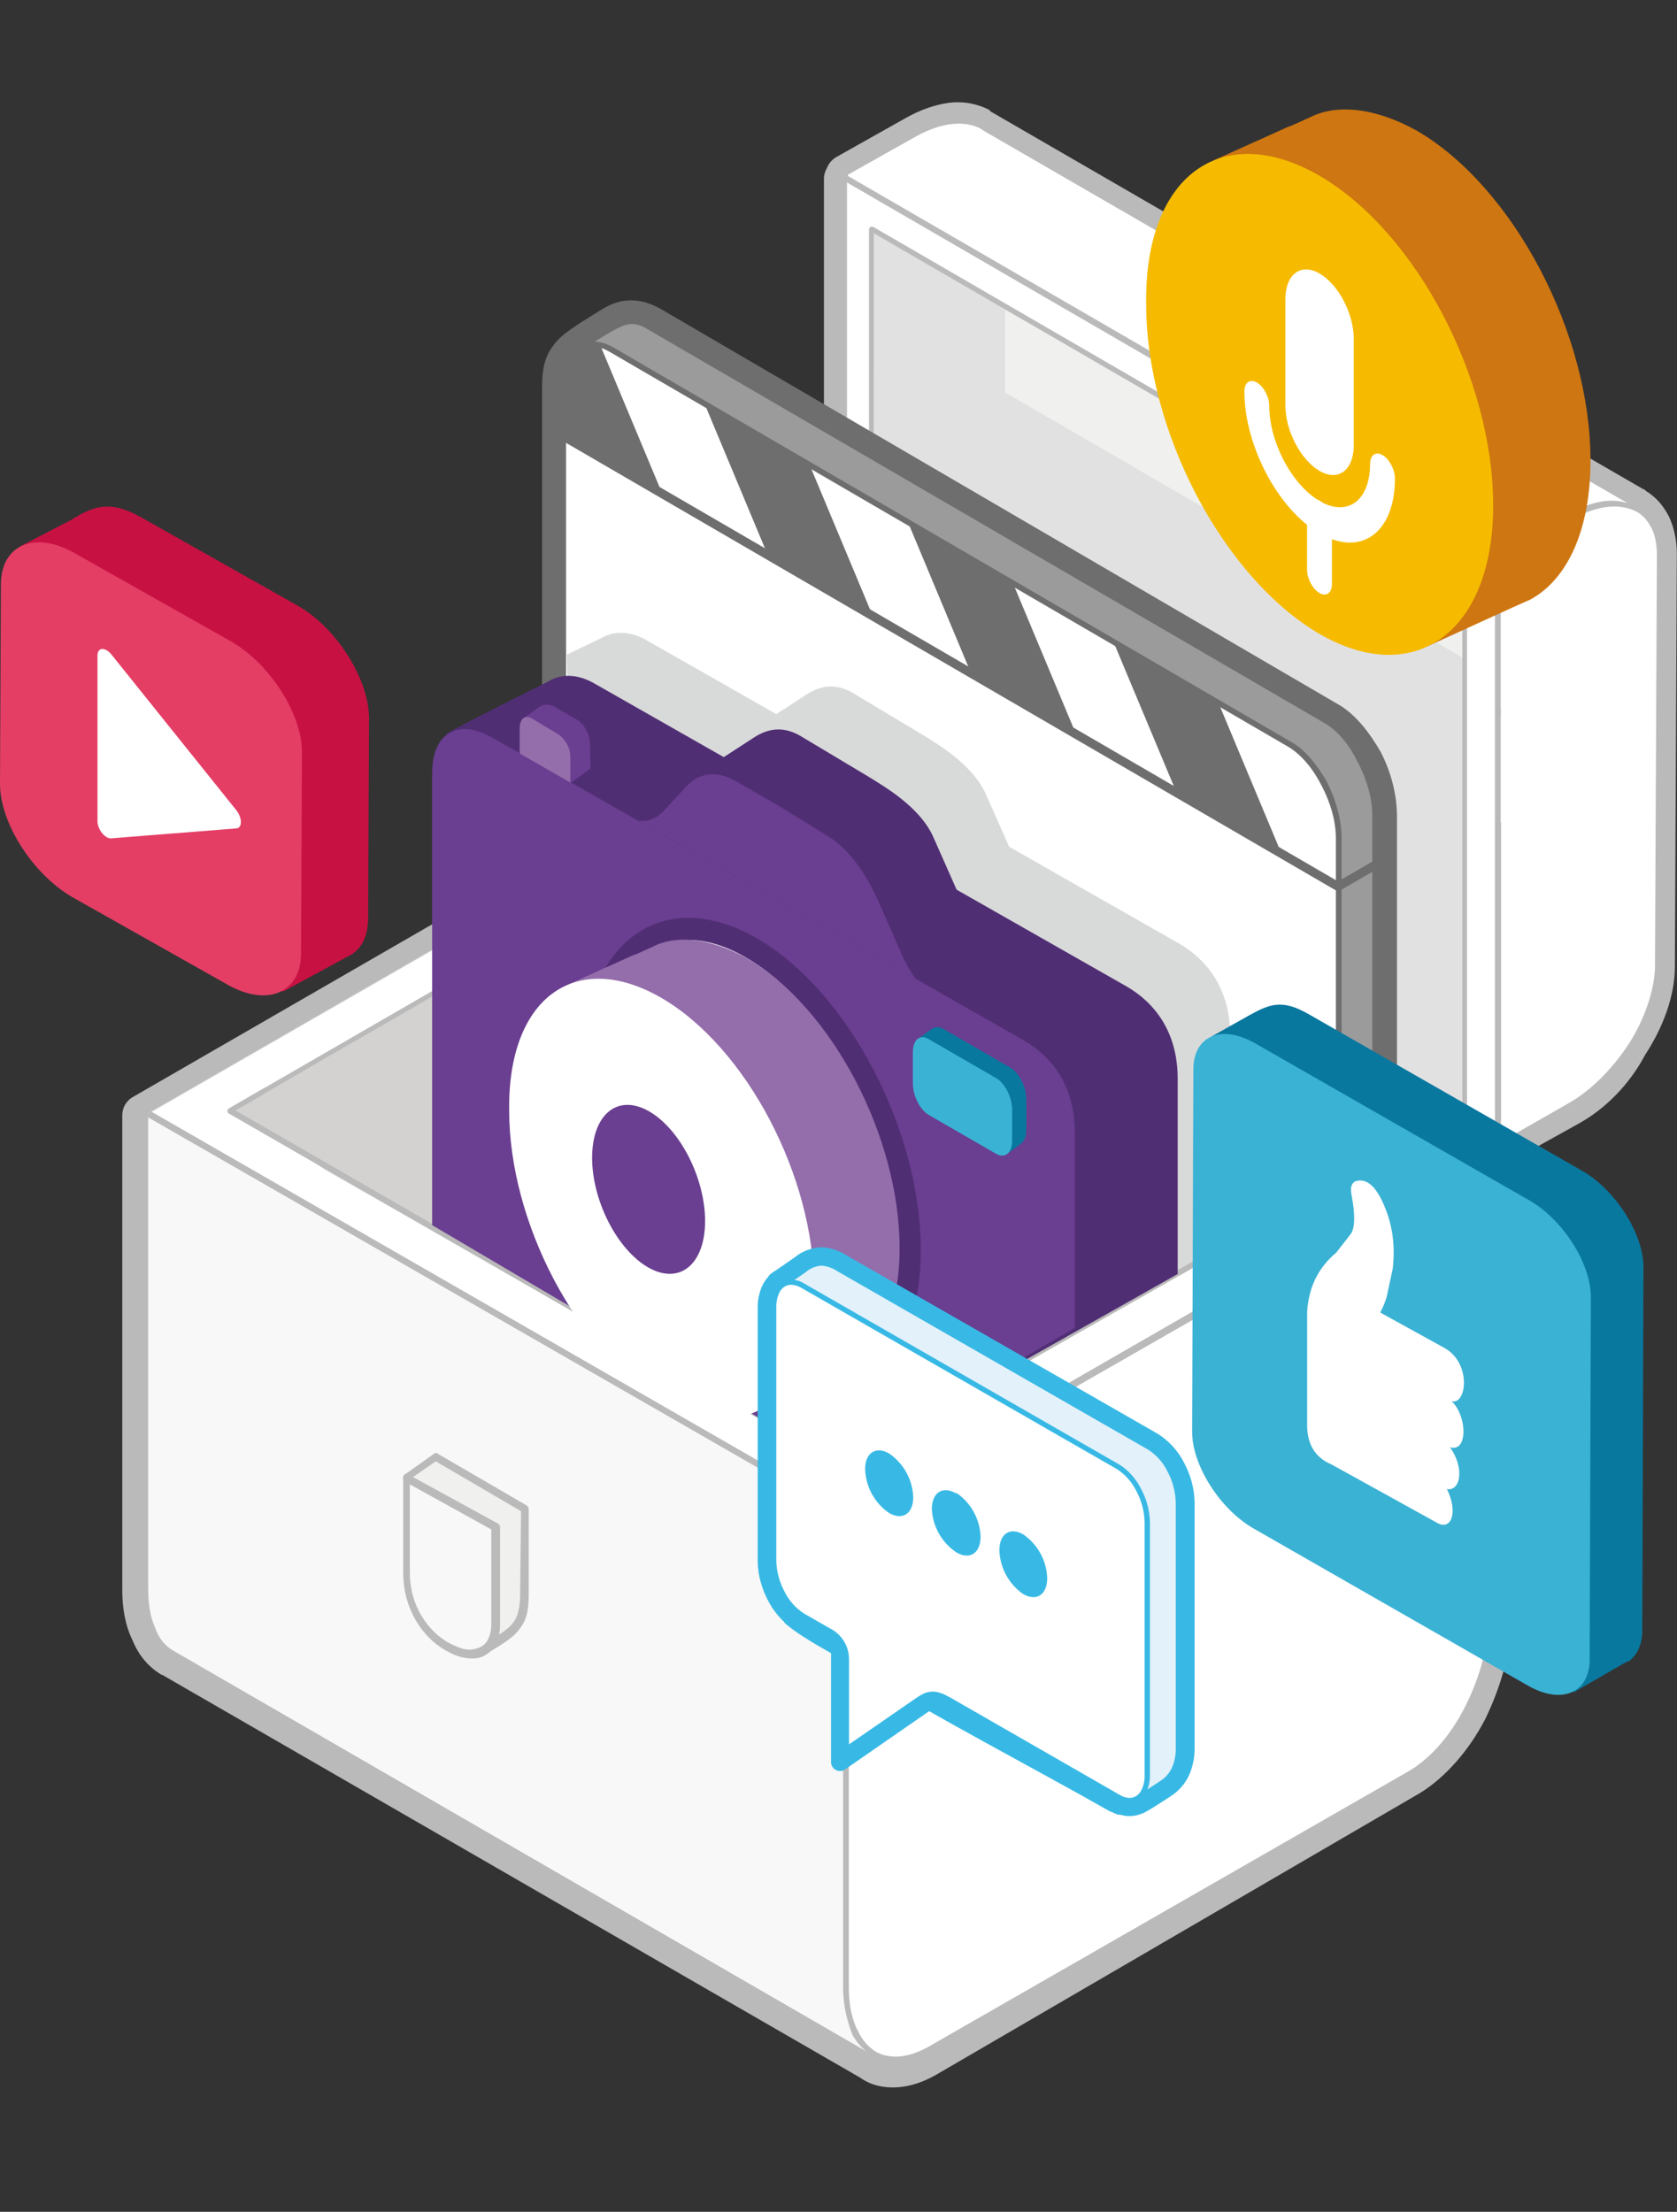 <?xml version="1.0" encoding="utf-8"?>
<!-- Generator: Adobe Illustrator 24.0.1, SVG Export Plug-In . SVG Version: 6.00 Build 0)  -->
<svg version="1.1" id="Layer_1" xmlns="http://www.w3.org/2000/svg" xmlns:xlink="http://www.w3.org/1999/xlink" x="0px" y="0px"
	 viewBox="0 0 182 240" style="enable-background:new 0 0 182 240;" xml:space="preserve">
<rect x="0" y="0" width="182" height="240" fill="#333333" stroke="none"/>
<style type="text/css">
	.st0{fill-rule:evenodd;clip-rule:evenodd;fill:#BBBABA;}
	.st1{fill-rule:evenodd;clip-rule:evenodd;fill:#FFFFFF;}
	.st2{fill-rule:evenodd;clip-rule:evenodd;fill:#F8F8F8;}
	.st3{fill-rule:evenodd;clip-rule:evenodd;fill:#D3D2D0;}
	.st4{fill-rule:evenodd;clip-rule:evenodd;fill:#E6E6E4;}
	.st5{fill-rule:evenodd;clip-rule:evenodd;fill:#F0F1EF;}
	.st6{fill-rule:evenodd;clip-rule:evenodd;fill:#DCDCDB;}
	.st7{fill-rule:evenodd;clip-rule:evenodd;fill:#E2E1E2;}
	.st8{fill-rule:evenodd;clip-rule:evenodd;fill:#6E6E6E;}
	.st9{fill-rule:evenodd;clip-rule:evenodd;fill:#9B9B9B;}
	.st10{fill-rule:evenodd;clip-rule:evenodd;fill:#CE7611;}
	.st11{fill-rule:evenodd;clip-rule:evenodd;fill:#F6BB00;}
	.st12{fill-rule:evenodd;clip-rule:evenodd;fill:none;stroke:#6E6E6E;stroke-width:0.96;stroke-miterlimit:10;}
	.st13{fill-rule:evenodd;clip-rule:evenodd;fill:#D8D9D9;}
	.st14{fill-rule:evenodd;clip-rule:evenodd;fill:#502E74;}
	.st15{fill-rule:evenodd;clip-rule:evenodd;fill:#6A3E90;}
	.st16{fill-rule:evenodd;clip-rule:evenodd;fill:#09789F;}
	.st17{fill-rule:evenodd;clip-rule:evenodd;fill:#3AB2D4;}
	.st18{fill-rule:evenodd;clip-rule:evenodd;fill:#FFFFFF;stroke:#502E74;stroke-width:2.4;stroke-miterlimit:2.613;}
	.st19{fill-rule:evenodd;clip-rule:evenodd;fill:#946DAB;}
	.st20{fill-rule:evenodd;clip-rule:evenodd;fill:none;stroke:#6E6E6E;stroke-width:0.96;stroke-miterlimit:2.613;}
	.st21{fill-rule:evenodd;clip-rule:evenodd;fill:#C81143;}
	.st22{fill-rule:evenodd;clip-rule:evenodd;fill:#E43E65;}
	.st23{fill-rule:evenodd;clip-rule:evenodd;fill:#E3F1FA;}
	.st24{fill-rule:evenodd;clip-rule:evenodd;fill:#38B9E5;}
</style>
<title>Group</title>
<g id="Hk0fKR.tif">
</g>
<path class="st0" d="M171.28,121.95l-7.49,4.16c-0.63,0.42-1.46,0.42-2.18,0L90.67,85.13c-0.73-0.31-1.25-1.15-1.25-1.98V19.39
	c0-0.42,0.1-0.73,0.31-1.14l0.1-0.21c0.21-0.42,0.52-0.73,0.83-0.94l7.59-4.27c1.66-0.94,3.23-1.46,4.68-1.67
	c1.66-0.21,3.12,0.11,4.37,0.73c0.1,0,0.1,0.1,0.1,0.1l0.1,0.1l70.84,40.99c0.1,0,0.21,0.1,0.31,0.21c1.04,0.63,1.87,1.56,2.5,2.81
	c0.52,1.14,0.83,2.5,0.83,3.95l-0.21,44.84c0,3.12-1.25,6.55-3.23,9.57C176.9,117.58,174.3,120.29,171.28,121.95L171.28,121.95z
	 M162.75,121.74l6.35-3.64c2.29-1.35,4.47-3.43,5.93-5.93c1.56-2.39,2.5-4.99,2.5-7.18l0.21-44.83c0-0.83-0.1-1.56-0.42-2.08
	c-0.21-0.42-0.52-0.73-0.83-1.04l-0.1-0.1l-70.84-40.99c-0.1,0-0.21-0.1-0.31-0.1c-0.52-0.21-1.04-0.31-1.77-0.21
	c-0.94,0.1-1.87,0.42-3.02,1.04l-6.55,3.74V81.9L162.75,121.74z"/>
<path class="st1" d="M100.13,59.02v-6.24l61.89,38.49l15.6-36.1l-71.05-41.09l-0.1-0.1c-1.77-0.94-4.26-0.73-7.07,0.83l-7.59,4.27
	l-0.1,0.21v60.75V66.82C96.8,63.91,100.13,64.32,100.13,59.02z"/>
<path class="st0" d="M109.08,58.29v5.72c0,2.7-1.14,5.72-2.91,8.53c-1.77,2.81-4.16,5.2-6.87,6.76l-7.49,4.16l-0.42,0.21V17.51
	l0.1-0.21l0.1-0.1l7.59-4.27c1.35-0.83,2.71-1.25,3.95-1.35c1.14-0.1,2.08,0,2.91,0.42l0.42,0.21l0.1,0.11l71.05,41.09l0.21,0.1
	l-0.1,0.21l-15.6,25.38l-0.1,0.21l-0.21-0.1L109.08,58.29L109.08,58.29z M108.45,64.01v-6.76l0.42,0.31l53.05,20.91l15.29-24.96
	l-70.74-40.88l-0.1-0.1c-0.83-0.42-1.87-0.62-3.02-0.52c-1.14,0.1-2.39,0.52-3.74,1.35l-7.49,4.26l-0.1,0.1v65.02l7.07-3.95
	c2.6-1.46,4.99-3.85,6.66-6.55C107.41,69.53,108.45,66.61,108.45,64.01z"/>
<path class="st0" d="M13.27,172.51v-51.49c0-0.83,0.42-1.56,1.14-1.98l70.32-40.57c0.73-0.42,1.56-0.42,2.39,0l75.52,43.69
	c0.83,0.42,1.35,1.14,1.35,2.08v51.49c0,3.54-1.14,7.39-2.81,10.82c-1.77,3.43-4.37,6.35-7.07,8.01l-52.53,30.58
	c-1.46,0.83-2.81,1.25-4.16,1.35c-1.46,0.1-2.91-0.21-4.06-1.04l-75.52-43.58c-0.1-0.11-0.31-0.11-0.42-0.21
	c-1.35-0.83-2.39-2.08-3.02-3.64C13.58,176.36,13.27,174.48,13.27,172.51L13.27,172.51z M17.95,122.37v50.14
	c0,1.35,0.21,2.6,0.62,3.43c0.31,0.73,0.73,1.25,1.25,1.56c0.1,0,0.1,0.1,0.21,0.1l75.42,43.48c0.1,0.1,0.21,0.1,0.31,0.21
	c0.42,0.21,0.83,0.31,1.25,0.21c0.62,0,1.35-0.31,2.08-0.73l52.53-30.48c1.98-1.14,3.95-3.43,5.31-6.14
	c1.46-2.7,2.29-5.83,2.29-8.64v-50.14L85.88,82.94L17.95,122.37z"/>
<path class="st2" d="M15.98,121.02v51.49c0,3.54,1.14,6.03,3.02,7.07l71.67,41.4c2.29,1.35,3.85,1.98,6.35,2.29l27.36-22.47
	c4.89-2.81,8.84-10.3,8.84-16.75v-43.17l-41.4,22.99L15.98,121.02z"/>
<path class="st0" d="M132.8,184.06c0,3.12-0.94,6.66-2.6,9.57c-1.56,3.02-3.74,5.51-6.14,6.86l-28.4,19.04l-0.1,0.1v0.1l-0.73,3.33
	l-75.94-43.9c-0.94-0.52-1.66-1.35-2.08-2.6c-0.52-1.14-0.73-2.6-0.73-4.27v-51.18l75.52,43.27l0.1,0.1l0.1-0.1l40.88-23.09
	L132.8,184.06L132.8,184.06z M15.46,172.4l0.1,0.42v0.31L15.46,172.4L15.46,172.4z M133,140.68l-41.19,23.2l-75.83-43.48l-0.42-0.21
	v52.22c0,1.77,0.31,3.23,0.83,4.47l-0.21-1.14l0.21,0.83l0.42,0.73l-0.42-0.52c0.42,1.04,1.14,1.98,1.87,2.5
	c0.1,0.1,0.31,0.21,0.42,0.31l-0.42-0.42h0.1l0.31,0.42l0.73,0.42l75.63,43.69l0.31,0.21l0.1-0.41l0.73-3.64l28.29-19.04
	c2.5-1.46,4.68-4.06,6.35-7.07c1.66-3.12,2.6-6.55,2.6-9.88v-43.69L133,140.68z"/>
<path class="st1" d="M91.92,164.19v51.39c0,6.45,3.95,9.47,8.84,6.66l52.12-29.96c4.78-2.81,8.84-10.3,8.84-16.75v-51.49
	l-69.59,40.15H91.92z"/>
<path class="st0" d="M91.5,215.68v-51.91l0.42,0.21l69.9-40.36v52.01c0,3.23-1.04,6.76-2.6,9.88c-1.66,3.12-3.85,5.72-6.35,7.07
	l-52.22,29.96c-1.25,0.73-2.5,1.04-3.64,1.04c-0.94,0-1.77-0.21-2.6-0.73c-0.73-0.42-1.35-1.14-1.87-1.98
	C92.02,219.53,91.5,217.76,91.5,215.68L91.5,215.68z M92.12,164.6v51.08c0,2.08,0.42,3.74,1.14,4.99c0.42,0.83,1.04,1.46,1.66,1.87
	c0.62,0.42,1.46,0.62,2.29,0.62c1.04,0,2.08-0.31,3.33-0.94l52.22-29.96c2.39-1.35,4.58-3.85,6.14-6.87c1.56-3.02,2.6-6.45,2.6-9.57
	v-50.97L92.12,164.6z"/>
<polygon class="st3" points="85.78,80.34 161.61,124.14 91.92,164.19 16.19,120.5 "/>
<path class="st4" d="M140.18,116.34l13,7.59l-13,7.38c0.62-1.56,1.35-4.06,1.35-7.28C141.64,120.7,140.81,118,140.18,116.34z"/>
<polygon class="st1" points="54.15,103.44 54.15,98.96 16.19,120.81 91.92,164.5 161.51,124.34 144.55,114.57 140.39,116.44 
	152.56,124.14 91.6,159.09 35.33,126.95 25.55,120.5 "/>
<path class="st0" d="M160.99,124.14L85.78,80.66L16.39,120.6l75.42,43.38L160.99,124.14L160.99,124.14z M85.99,80.13l75.73,43.79
	c0.1,0.1,0.21,0.21,0.1,0.42l-0.1,0.1l-69.7,40.26c-0.1,0.1-0.21,0-0.31,0l-76.04-43.69c-0.1-0.1-0.21-0.21-0.1-0.42l0.1-0.1
	l69.9-40.36C85.78,80.03,85.88,80.03,85.99,80.13z"/>
<path class="st1" d="M179.82,105.1l0.21-44.83c0-5.31-4.27-7.18-9.47-4.27l-7.59,4.27l-0.1,0.21v63.87l7.49-4.16
	C175.45,117.06,179.82,110.3,179.82,105.1z"/>
<path class="st0" d="M180.23,60.16L180.02,105c0,2.7-1.14,5.72-2.91,8.53c-1.77,2.7-4.16,5.2-6.87,6.76l-7.7,4.37l-0.42,0.21V60.47
	l0.1-0.21l0.1-0.1l7.8-4.37c1.77-0.94,3.33-1.46,4.79-1.46c0.94,0,1.77,0.21,2.5,0.62c0.73,0.42,1.35,1.04,1.77,1.77
	C180.02,57.56,180.23,58.81,180.23,60.16L180.23,60.16z M179.61,105.1l0.21-44.83c0-1.25-0.21-2.39-0.73-3.23
	c-0.42-0.73-0.94-1.25-1.56-1.56c-0.62-0.31-1.46-0.52-2.29-0.52c-1.35,0-2.91,0.42-4.47,1.35l-7.8,4.37l-0.1,0.1v63.14l7.28-4.16
	c2.6-1.46,4.89-3.85,6.66-6.55C178.46,110.61,179.5,107.6,179.61,105.1z"/>
<polygon class="st1" points="91.71,83.26 91.71,19.39 162.75,60.47 162.75,124.24 "/>
<polygon class="st5" points="158.8,121.33 158.8,62.35 94.52,25.11 94.83,42.27 94.83,84.71 152.77,118.52 158.7,121.85 "/>
<path class="st6" d="M88.9,54.13V81.7l60.23,34.74V96.88c0-4.16-2.6-9.15-5.83-11.03L88.9,54.13z"/>
<polygon class="st7" points="109.08,33.53 94.52,25.11 94.83,42.27 94.83,84.71 152.77,118.52 158.7,121.85 158.8,121.33 
	158.8,71.4 109.08,42.58 "/>
<path class="st0" d="M159.22,122.16l-0.52-0.31v-59.5L94.83,25.31v59.61l-0.52-0.31V24.9c0-0.1,0.1-0.31,0.31-0.31
	c0.1,0,0.1,0,0.1,0l64.39,37.34c0.1,0,0.1,0.1,0.1,0.21V122.16z"/>
<path class="st0" d="M91.92,19.8v63.14l70.32,40.78V60.58L91.92,19.8L91.92,19.8z M91.29,83.15V19.28c0-0.1,0.1-0.31,0.31-0.31
	c0.1,0,0.1,0,0.21,0l70.94,41.09c0.1,0,0.1,0.1,0.1,0.21v63.77c0,0.1-0.1,0.31-0.31,0.31c-0.1,0-0.1,0-0.1,0L91.5,83.26
	C91.39,83.36,91.29,83.26,91.29,83.15z"/>
<path class="st5" d="M56.96,163.77l-9.67-5.62l-3.23,2.29l2.18,4.89l3.43,10.51l2.7,3.43c3.95-2.39,4.37-2.91,4.47-6.24
	L56.96,163.77z"/>
<path class="st0" d="M47.5,157.74l9.67,5.62c0.1,0.1,0.21,0.21,0.21,0.42v9.15c0,1.77-0.21,2.81-0.94,3.75
	c-0.62,0.93-1.77,1.66-3.74,2.81c-0.21,0.1-0.42,0.1-0.62-0.1l-2.7-3.43l-3.43-10.51c0,0,0,0,0-0.1l-2.18-4.79
	c-0.1-0.21,0-0.42,0.1-0.52l3.23-2.29C47.18,157.63,47.39,157.63,47.5,157.74L47.5,157.74z M56.55,163.98l-9.26-5.41l-2.7,1.87
	l2.08,4.47l3.33,10.4l2.5,3.12c1.66-1.04,2.7-1.66,3.22-2.39c0.52-0.73,0.73-1.66,0.73-3.22L56.55,163.98z"/>
<path class="st2" d="M53.84,165.75l-9.67-5.31v10.3c0,8.22,9.67,11.96,9.67,5.51V165.75z"/>
<path class="st0" d="M53.32,176.15c0,1.46-0.52,2.29-1.25,2.6c-0.52,0.21-1.04,0.31-1.56,0.21c-0.62-0.1-1.25-0.42-1.87-0.73
	c-2.18-1.25-4.16-3.95-4.16-7.59v-9.57l8.84,4.89V176.15L53.32,176.15z M44.38,160.03c-0.21-0.21-0.52-0.11-0.52,0.1
	c-0.1,0.1-0.1,0.1-0.1,0.21v10.3c0,4.06,2.18,7.07,4.58,8.43c0.73,0.42,1.46,0.73,2.18,0.83c0.73,0.1,1.35,0.1,1.98-0.21
	c1.04-0.52,1.77-1.66,1.77-3.43v-10.51c0-0.21-0.1-0.31-0.21-0.42L44.38,160.03z"/>
<path class="st0" d="M91.39,158.47L25.55,120.5l8.71-5.07l17.48-10.08c0-0.21,0.1-0.52,0.21-0.73l-27.12,15.67
	c-0.1,0.1-0.21,0.21-0.1,0.42l0.1,0.1l66.47,38.28c0.1,0.1,0.21,0,0.31,0l58.88-33.5v-0.73L91.39,158.47z"/>
<path class="st8" d="M142.89,80.34L69.34,37.49c-0.42-0.21-0.62-0.31-0.83-0.31c-0.1,0-0.31,0.11-0.63,0.31l-2.5,1.56
	c-0.83,0.52-1.35,0.83-1.56,1.14c-0.21,0.31-0.31,0.83-0.31,1.77v90.29l44.57,16.99l-3.4,1.96l-14.43-8.34l-22.16-9.57
	c-5.2-3.02-9.26-7.07-9.26-15.29V42.06c0-2.08,0.31-3.33,1.14-4.47c0.73-1.04,1.66-1.66,2.91-2.5l2.5-1.56
	c1.04-0.62,1.98-0.94,3.12-0.94c1.04,0,2.08,0.31,3.22,0.94l73.44,42.86c1.87,1.04,3.43,3.02,4.68,5.2
	c1.14,2.19,1.77,4.68,1.77,6.97v35.78l-4.68,2.71V88.46c0-1.56-0.52-3.33-1.25-4.79C144.86,82.22,143.93,80.97,142.89,80.34z"/>
<path class="st9" d="M144.03,78.37L70.49,35.51c-1.77-1.04-3.02-0.52-4.16,0.21L63,37.69l1.98,2.6l13.21,80.93
	c0.62,3.85,2.81,7.91,5.31,10.09l33.71,12.81l32.25-18.51V88.46C149.34,84.61,146.94,80.03,144.03,78.37z"/>
<path class="st8" d="M143.93,78.57L70.28,35.72c-0.83-0.52-1.56-0.63-2.08-0.52c-0.63,0.1-1.14,0.41-1.77,0.73l-3.12,1.87l1.77,2.39
	l0.1,0.1l13.21,80.93c0.31,1.87,0.94,3.74,1.87,5.51c0.94,1.77,2.08,3.33,3.33,4.47l37.87,10.61l-0.52,0.31l-37.76-10.51
	c-1.25-1.14-2.5-2.81-3.43-4.58c-0.94-1.77-1.66-3.74-1.98-5.72L64.56,40.4l-1.87-2.6l-0.21-0.21l0.31-0.21l3.33-1.98
	c0.62-0.42,1.25-0.73,1.98-0.83c0.73-0.1,1.56,0.1,2.5,0.63l73.54,42.86c1.46,0.83,2.81,2.5,3.85,4.37
	c0.94,1.87,1.56,4.06,1.56,6.03v37.38l-0.62,0.31V88.46c0-1.87-0.62-3.95-1.56-5.72C146.53,80.97,145.28,79.41,143.93,78.57z"/>
<path class="st1" d="M139.97,80.76L66.33,37.9c-2.91-1.66-5.3,0.1-5.3,3.95v97.06l42.23,12.87l16.12-9.05l25.8-14.25V90.95
	C145.28,87.1,142.89,82.53,139.97,80.76z"/>
<path class="st8" d="M139.87,81.07L66.22,38.21c-0.73-0.42-1.35-0.62-1.98-0.62c-0.42,0-0.94,0.1-1.25,0.31
	c-0.42,0.21-0.73,0.52-0.94,1.04c-0.42,0.73-0.62,1.77-0.62,3.02v86.13c0,4.89,1.04,8.95,7.18,12.9l-6.03-2.6l-1.66-1.87V41.96
	c0-1.35,0.31-2.39,0.73-3.23c0.31-0.52,0.73-0.93,1.14-1.25c0.42-0.31,1.04-0.42,1.56-0.42c0.73,0,1.46,0.21,2.19,0.62l73.65,42.86
	c1.46,0.83,2.81,2.5,3.85,4.37c0.94,1.87,1.56,4.06,1.56,6.03v37.12l-0.62,0.31V90.95c0-1.87-0.62-3.95-1.56-5.72
	C142.47,83.36,141.22,81.9,139.87,81.07z"/>
<path class="st0" d="M91.39,158.47L25.55,120.5l3.23-1.87V118l-3.95,2.29c-0.1,0.1-0.21,0.21-0.1,0.42l0.1,0.1l66.47,38.28
	c0.09,0.05,0.21,0.05,0.31,0l60.02-34.12v-0.73L91.39,158.47z"/>
<path class="st10" d="M153.8,14.2c-4.68-2.6-8.84-2.91-11.65-1.46l-2,0.9c-0.37,0.12-0.72,0.27-1.06,0.44l-7.39,3.33l1.66,3.85
	c-0.94,2.19-1.25,4.89-1.25,7.91c0,13.73,8.32,29.65,18.83,35.78c0.62,0.31,1.04,0.62,1.66,0.94l2.33,4.24
	c0,0,10.81-4.96,11.13-5.06c4.06-2.19,6.55-7.59,6.55-15.08C172.63,36.26,164.3,20.34,153.8,14.2z"/>
<path class="st11" d="M143.22,19.08c10.51,6.14,18.83,22.05,18.83,35.78c0,13.73-8.53,19.87-18.83,13.94
	c-10.51-6.14-18.83-22.05-18.83-35.79C124.18,19.08,132.6,12.94,143.22,19.08z"/>
<line class="st12" x1="145.25" y1="96.22" x2="61.02" y2="47.26"/>
<path class="st13" d="M92.53,75.18c-1.84-1.06-3.47-0.81-4.99,0.17l-3.29,2.14l-14.05-8c-1.72-0.99-3.46-1.08-4.81-0.32l-3.89,1.88
	l1.06,44.79l54.17,28.22l16.78-9.47V112.4c0-5.06-2.48-8.24-5.54-10.01l-18.45-10.51L107,86.2c-1.44-3.26-5.21-5.44-7.24-6.69
	L92.53,75.18z"/>
<path class="st14" d="M111.03,147.71l16.78-9.47v-21.19c0-5.06-2.48-8.24-5.54-10.01L64.5,74.16c-1.72-0.99-3.46-1.08-4.81-0.32
	c-0.77,0.44-10.37,5.14-11.17,5.77l0.55,41.06L111.03,147.71z"/>
<path class="st15" d="M91.08,158.98l25.57-14.89V122.9c0-5.06-2.48-8.24-5.54-10.01L53.35,80c-3.06-1.77-6.45-1.09-6.45,3.97v48.97
	L91.08,158.98z"/>
<g>
	<path class="st16" d="M102.35,111.63l7.29,4.21c0.94,0.53,1.74,2.07,1.74,3.41v3.41c0,0.67-0.2,1.14-0.54,1.4
		c-0.33,0.27-1,0.8-1.67,1.2l-6.75-5.41c-0.94-0.54-1.74-2.07-1.74-3.41l-1.07-3.68c0.4-0.33,1.07-0.8,1.54-1.14
		C101.48,111.43,101.88,111.37,102.35,111.63z"/>
	<path class="st17" d="M100.81,112.77l7.29,4.21c0.94,0.53,1.74,2.07,1.74,3.41v3.41c0,1.34-0.8,1.94-1.74,1.4l-7.29-4.21
		c-0.94-0.53-1.74-2.07-1.74-3.41v-3.41C99.07,112.84,99.81,112.17,100.81,112.77z"/>
</g>
<path class="st18" d="M80.73,102.41c9.46,4.86,17.51,19.22,17.98,32.08c0.47,12.85-6.82,19.33-16.28,14.47
	c-9.46-4.86-17.51-19.22-17.98-32.08C63.98,104.03,71.27,97.55,80.73,102.41z"/>
<g>
	<path class="st19" d="M81.1,104c-4.11-2.28-7.77-2.56-10.24-1.28l-1.75,0.79c-0.32,0.11-0.64,0.23-0.93,0.38l-6.49,2.93l1.46,3.38
		c-0.82,1.92-1.1,4.3-1.1,6.95c0,12.07,7.31,26.05,16.54,31.45c0.55,0.27,0.91,0.55,1.46,0.82l2.04,3.73c0,0,9.5-4.36,9.78-4.45
		c3.57-1.92,5.76-6.67,5.76-13.25C97.64,123.38,90.33,109.4,81.1,104z"/>
	<path class="st1" d="M71.8,108.29c9.23,5.39,16.55,19.38,16.55,31.44c0,12.07-7.5,17.46-16.55,12.25
		c-9.23-5.39-16.54-19.38-16.54-31.45C55.07,108.29,62.47,102.9,71.8,108.29z"/>
</g>
<path class="st15" d="M70.39,120.56c3.38,1.9,6.13,7.24,6.13,11.93c0,4.69-2.74,6.96-6.13,5.06c-3.38-1.9-6.13-7.24-6.13-11.93
	C64.27,120.93,67.01,118.66,70.39,120.56z"/>
<path class="st15" d="M60.04,76.6l2.6,1.51c0.71,0.41,1.39,1.57,1.39,2.59l0.06,2.69l-2.22,1.61l-2.53-2.7l-2.58-4.34l1.72-1.22
	C58.92,76.41,59.53,76.39,60.04,76.6z"/>
<path class="st19" d="M57.72,77.96l2.85,1.7c0.8,0.57,1.36,1.48,1.33,2.6l0,2.66l-5.5-3.16c0-0.04,0-0.09,0-0.13v-2.6
	C56.4,78.02,56.96,77.51,57.72,77.96z"/>
<path class="st14" d="M86.84,79.84c-1.84-1.06-3.47-0.81-4.99,0.17l-10.56,6.86l38.19,21.74l0.05-3.8c-2.88-2.7-3.49-3.23-5.69-8.22
	l-2.54-5.74c-1.44-3.26-5.21-5.44-7.24-6.69L86.84,79.84z"/>
<path class="st15" d="M84.91,87.68l5.03,3.11c2.03,1.25,3.98,3.79,5.41,7.06l2.49,5.66c0.45,1.03,0.97,1.93,1.54,2.71L69.22,89.04
	c1.04,0.16,1.99-0.18,2.76-1.01l2.49-2.68c1.43-1.55,3.38-1.76,5.41-0.58L84.91,87.68z"/>
<line class="st20" x1="145.23" y1="96.19" x2="151.14" y2="92.77"/>
<g>
	<g>
		<path class="st21" d="M30.69,107.61l7.49-4.06c1.14-0.73,1.77-2.08,1.77-3.95l0.1-21.64c0-4.27-3.54-9.88-7.8-12.27l-16.96-9.57
			c-3.33-1.87-5.1-1.25-7.59,0.31l-5.62,2.91l15.81,23.51L30.69,107.61z"/>
		<path class="st22" d="M0,85.04L0.1,63.4c0-4.26,3.64-5.82,7.91-3.43l16.96,9.57c4.27,2.39,7.91,8.01,7.8,12.27l-0.1,21.64
			c0,4.26-3.64,5.83-7.91,3.43L7.8,97.32C3.54,94.82,0,89.31,0,85.04z"/>
	</g>
	<path class="st1" d="M12.07,70.99l13.58,16.93c0.47,0.59,0.64,1.38,0.36,1.77c-0.09,0.13-0.22,0.2-0.37,0.2l-6.78,0.54
		c-0.02,0-0.04,0-0.06,0l-6.74,0.54c-0.47,0.04-1.08-0.5-1.35-1.21c-0.09-0.23-0.13-0.45-0.13-0.64l0,0v-18
		c0-0.63,0.44-0.88,0.99-0.56C11.75,70.65,11.92,70.81,12.07,70.99L12.07,70.99z"/>
</g>
<g>
	<g>
		<path class="st16" d="M170.79,183.63l5.58-3.22c0.13,0,0.13-0.12,0.25-0.12h0.11c0.88-0.62,1.5-1.74,1.5-3.35l0.13-39.44
			c0-3.59-2.98-8.31-6.57-10.41l-29.88-17.11c-2.85-1.61-4.21-0.99-6.44,0.25l-3.97,2.23l22.56,32.35L170.79,183.63z"/>
		<path class="st17" d="M129.38,155.39l0.13-39.34c0-3.6,2.98-4.96,6.69-2.85l29.88,17.11c3.59,2.11,6.57,6.82,6.57,10.41
			l-0.13,39.34c0,3.59-2.98,4.96-6.69,2.85l-29.88-17.11C132.36,163.69,129.38,158.98,129.38,155.39z"/>
	</g>
	<g>
		<path class="st1" d="M141.86,154.26c0-3.98,0-7.96,0-11.93c0.16-2.59,1.16-4.74,3.15-6.4c0.51-0.65,1.01-1.3,1.52-1.95
			c0.52-0.62,0.57-2.04,0.17-4.21c-0.15-0.68-0.15-1.28,0.39-1.59c1.03-0.33,1.99,0.27,2.85,2.02c1.31,2.7,1.45,5.1,1.22,7.4
			c-0.22,1.03-0.44,2.06-0.66,3.1c-0.18,0.6-0.41,1.18-0.71,1.72c2.33,1.29,4.65,2.57,6.98,3.85c2.96,1.65,2.4,6.22,0.77,5.77
			c1.72,1.63,1.77,5.61-0.17,5c1.65,2.37,1.08,4.8-0.34,4.54c1.2,2.41,0.54,4.46-0.96,3.72c-3.85-2.13-7.71-4.26-11.56-6.39
			C142.86,158.2,141.77,156.88,141.86,154.26z"/>
	</g>
</g>
<g>
	<path class="st23" d="M85.15,139.28c0.19-0.14,1.88-1.28,2.1-1.44c1.48-1.09,2.35-0.97,3.78-0.14l33.74,19.38
		c1.73,0.98,3.14,3.68,3.14,5.97v26.66c0.12,1.49-0.56,2.94-1.79,3.8c-0.89,0.6-1.99,1.32-2.61,1.63h-1.49L87.1,175.32h-0.04
		l-0.13-0.1l-0.06-0.05l-0.05-0.05v-0.15c-0.63-1.11-0.97-2.35-1-3.62v-29.46C85.14,141.19,84.9,140.2,85.15,139.28L85.15,139.28z"
		/>
	<path class="st24" d="M87.26,139.92l-0.38,0.26v0.19l-0.98,0.46l-0.06,0.12c-0.11,0.28-0.16,0.59-0.15,0.89v27.51
		c0,0.46,0.07,0.91,0.2,1.35c0.14,0.5,0.34,0.98,0.59,1.43c0,0.09,0.1,0.18,0.14,0.27v0.07l0.05,0.09c0.07,0.12,0.14,0.2,0.22,0.31
		l0.26,0.3l0.08,0.09v0.05l0.07,0.06l0.13,0.13l0.15,0.12l0.19,0.12l34.3,19.68c0.11,0.06,0.23,0.1,0.36,0.14l0.12-0.06
		c0.4-0.2,1.17-0.71,1.91-1.19l0.5-0.33c0.35-0.21,0.62-0.53,0.8-0.89c0.18-0.46,0.27-0.95,0.25-1.44v-26.61
		c-0.03-0.94-0.27-1.86-0.71-2.68c-0.35-0.72-0.88-1.34-1.55-1.79l-33.59-19.36c-0.3-0.21-0.64-0.35-1-0.41
		c-0.34,0.06-0.65,0.22-0.9,0.45l-1.02,0.71L87.26,139.92L87.26,139.92z M83.41,138.45c0.23-0.24,0.5-0.44,0.79-0.6l2.01-1.39
		c0.83-0.69,1.86-1.08,2.93-1.12c0.98,0.04,1.93,0.35,2.75,0.89l33.74,19.34c1.24,0.78,2.24,1.88,2.89,3.18
		c0.71,1.31,1.09,2.78,1.13,4.27v26.66c0.01,0.97-0.18,1.93-0.55,2.82c-0.43,1-1.15,1.84-2.07,2.42l-0.5,0.33
		c-0.78,0.5-1.58,1.03-2.17,1.34c-0.11,0.07-0.22,0.12-0.34,0.17c-0.19,0.08-0.35,0.11-0.54,0.19c-0.23,0.05-0.46,0.09-0.7,0.11
		h-0.2c-0.2,0-0.43,0-0.63-0.06l-0.41-0.09h-0.22l-0.39-0.16c-0.1-0.05-0.2-0.1-0.29-0.15h-0.1c-7.82-4.47-19.35-10.43-28.13-15.9
		c-2.58-1.6-5.06-2.79-6.98-4.36l-0.14-0.12l-0.09-0.08l-0.05-0.05l-0.13-0.21h-0.05l-0.08-0.09c-0.33-0.33-0.63-0.69-0.89-1.06
		l-0.12-0.15l-0.13-0.22l-0.2-0.33l-0.1-0.17c-0.38-0.69-0.68-1.42-0.89-2.18c-0.21-0.73-0.32-1.49-0.33-2.25v-27.53
		c-0.01-0.8,0.15-1.6,0.47-2.33c0.18-0.4,0.42-0.76,0.72-1.07L83.41,138.45z"/>
	<path class="st23" d="M123.46,195.12l-32.97-21.94c-1.82-1.47-2.96-3.64-3.14-5.97l-2.21-27.92c0.19-0.14,1.88-1.28,2.1-1.44
		c1.48-1.09,2.36-0.97,3.78-0.14l33.74,19.38c1.73,0.98,3.14,3.68,3.14,5.97v26.66c0.12,1.49-0.56,2.94-1.79,3.8
		c-0.89,0.6-1.99,1.32-2.6,1.63L123.46,195.12z"/>
	<path class="st24" d="M90.65,172.99l32.83,21.81c0.49-0.27,1.23-0.74,1.92-1.2l0.51-0.34c0.59-0.37,1.05-0.91,1.32-1.55
		c0.26-0.64,0.39-1.32,0.37-2.01v-26.68c-0.03-1.17-0.34-2.31-0.89-3.34c-0.47-0.97-1.2-1.8-2.11-2.38l-33.72-19.36
		c-0.52-0.35-1.11-0.56-1.73-0.61c-0.64,0.05-1.24,0.3-1.73,0.73l-0.98,0.67l-1,0.69l2.19,27.8c0.11,1.17,0.45,2.31,1.01,3.35
		c0.47,0.95,1.17,1.78,2.03,2.4L90.65,172.99L90.65,172.99z M123.3,195.35l-32.97-21.9c-0.93-0.68-1.68-1.57-2.19-2.6
		c-0.59-1.11-0.96-2.33-1.07-3.58l-2.23-28.07l0.12-0.1c0.1-0.08,0.64-0.45,1.15-0.8c0.51-0.35,0.89-0.58,0.96-0.65
		c0.58-0.5,1.31-0.8,2.08-0.84c0.72,0.04,1.42,0.28,2.02,0.68l33.74,19.33c1,0.64,1.81,1.54,2.33,2.61c0.59,1.1,0.92,2.33,0.96,3.58
		v26.66c0.02,0.77-0.13,1.53-0.42,2.24c-0.32,0.74-0.86,1.36-1.54,1.79l-0.51,0.33c-0.79,0.52-1.61,1.06-2.13,1.32l-0.15,0.07
		l-0.13-0.1L123.3,195.35z"/>
	<path class="st1" d="M121.37,194.98L87.1,175.32c-1.93-1.38-3.1-3.59-3.14-5.97v-27.48c0-2.29,1.41-3.35,3.14-2.36l34.27,19.68
		c1.92,1.38,3.08,3.58,3.13,5.94v27.49C124.51,194.91,123.09,195.98,121.37,194.98z"/>
	<path class="st24" d="M87.24,175.07l34.26,19.68c0.33,0.21,0.7,0.33,1.09,0.34c0.25,0,0.49-0.07,0.7-0.2
		c0.22-0.14,0.41-0.33,0.54-0.56c0.28-0.52,0.41-1.1,0.39-1.69v-27.5c-0.03-1.17-0.34-2.31-0.89-3.34c-0.47-0.97-1.2-1.79-2.1-2.38
		l-34.27-19.68c-0.33-0.2-0.7-0.32-1.09-0.33c-0.24-0.01-0.49,0.06-0.7,0.19c-0.22,0.14-0.41,0.33-0.54,0.56
		c-0.27,0.53-0.4,1.12-0.38,1.72v27.48c0.03,1.17,0.34,2.31,0.89,3.34C85.61,173.66,86.34,174.48,87.24,175.07L87.24,175.07
		L87.24,175.07z M121.22,195.23l-34.27-19.68c-1-0.64-1.8-1.54-2.33-2.61c-0.59-1.1-0.92-2.33-0.96-3.58v-27.49
		c-0.02-0.69,0.14-1.37,0.46-1.98c0.18-0.31,0.43-0.58,0.73-0.77c0.3-0.18,0.65-0.28,1-0.28c0.49,0.02,0.97,0.16,1.39,0.41
		l34.26,19.68c1,0.64,1.8,1.55,2.33,2.61c0.6,1.1,0.93,2.33,0.97,3.58v27.48c0.02,0.69-0.14,1.37-0.46,1.98
		c-0.17,0.32-0.43,0.58-0.73,0.77c-0.3,0.18-0.64,0.28-0.99,0.28C122.12,195.62,121.64,195.48,121.22,195.23L121.22,195.23z"/>
	<polygon class="st1" points="104.93,181.66 103.02,184.16 100.57,184.67 91.16,191.18 91.16,179.91 90.37,176.9 91.16,174.5 
		104.37,174.5 	"/>
	<path class="st24" d="M99.17,184.43l-7.03,4.85v-9.26c0-1.36-0.75-2.61-1.95-3.26v14.4c-0.02,0.37,0.19,0.72,0.52,0.9
		c0.14,0.07,0.3,0.11,0.46,0.11c0.2,0,0.39-0.06,0.55-0.18l11.31-7.83C101.15,183.02,100.23,183.7,99.17,184.43z"/>
	<g>
		<path class="st24" d="M96.5,157.72c1.57,1.08,2.54,2.83,2.61,4.74c0,1.79-1.17,2.55-2.61,1.72c-1.58-1.08-2.54-2.84-2.61-4.75
			C93.88,157.64,95.06,156.88,96.5,157.72z"/>
		<path class="st24" d="M103.81,162c1.57,1.08,2.54,2.84,2.61,4.74c0,1.79-1.17,2.56-2.61,1.72c-1.59-1.06-2.59-2.81-2.68-4.71
			c0-1.79,1.17-2.55,2.61-1.71L103.81,162z"/>
		<path class="st24" d="M111.07,166.51c1.56,1.08,2.52,2.84,2.58,4.74c0,1.79-1.17,2.55-2.61,1.72c-1.56-1.09-2.52-2.85-2.58-4.76
			C108.46,166.42,109.63,165.66,111.07,166.51L111.07,166.51z"/>
	</g>
</g>
<g>
	<g>
		<path class="st1" d="M143.21,29.68L143.21,29.68c2.04,1.18,3.71,4.36,3.71,7.08V48.3c0,2.72-1.67,3.98-3.71,2.8h0
			c-2.04-1.18-3.71-4.36-3.71-7.08V32.48C139.5,29.76,141.17,28.5,143.21,29.68z"/>
		<path class="st1" d="M148.69,50.36c0-0.97,0.6-1.41,1.35-0.98c0.74,0.43,1.35,1.57,1.35,2.54c0,2.94-0.92,5.08-2.4,6.16
			c-1.48,1.08-3.52,1.1-5.77-0.2v0.01c-2.25-1.3-4.29-3.68-5.77-6.47c-1.48-2.79-2.4-5.99-2.4-8.94c0-0.97,0.6-1.41,1.35-0.98
			c0.74,0.43,1.35,1.57,1.35,2.54c0,1.97,0.62,4.12,1.61,5.99c0.99,1.87,2.36,3.47,3.87,4.34v0.01c1.5,0.87,2.87,0.85,3.87,0.12
			C148.07,53.77,148.69,52.33,148.69,50.36z"/>
		<path class="st1" d="M141.85,55.3c0-0.97,0.6-1.41,1.35-0.98c0.74,0.43,1.35,1.57,1.35,2.54v6.51c0,0.97-0.6,1.41-1.35,0.98
			c-0.74-0.43-1.35-1.57-1.35-2.54V55.3z"/>
	</g>
</g>
<g>
	<polygon class="st8" points="105.38,73.04 98.53,56.64 109.93,63.27 116.78,79.66 	"/>
	<polygon class="st8" points="127.68,85.99 120.83,69.62 132.23,76.25 139.07,92.61 	"/>
	<polygon class="st8" points="83.32,60.22 76.46,43.8 87.86,50.43 94.72,66.84 	"/>
	<path class="st8" d="M65.12,37.4l6.76,16.18l-10.9-6.33l0.04-5.39C61.02,38.55,62.78,36.78,65.12,37.4z"/>
</g>
</svg>
